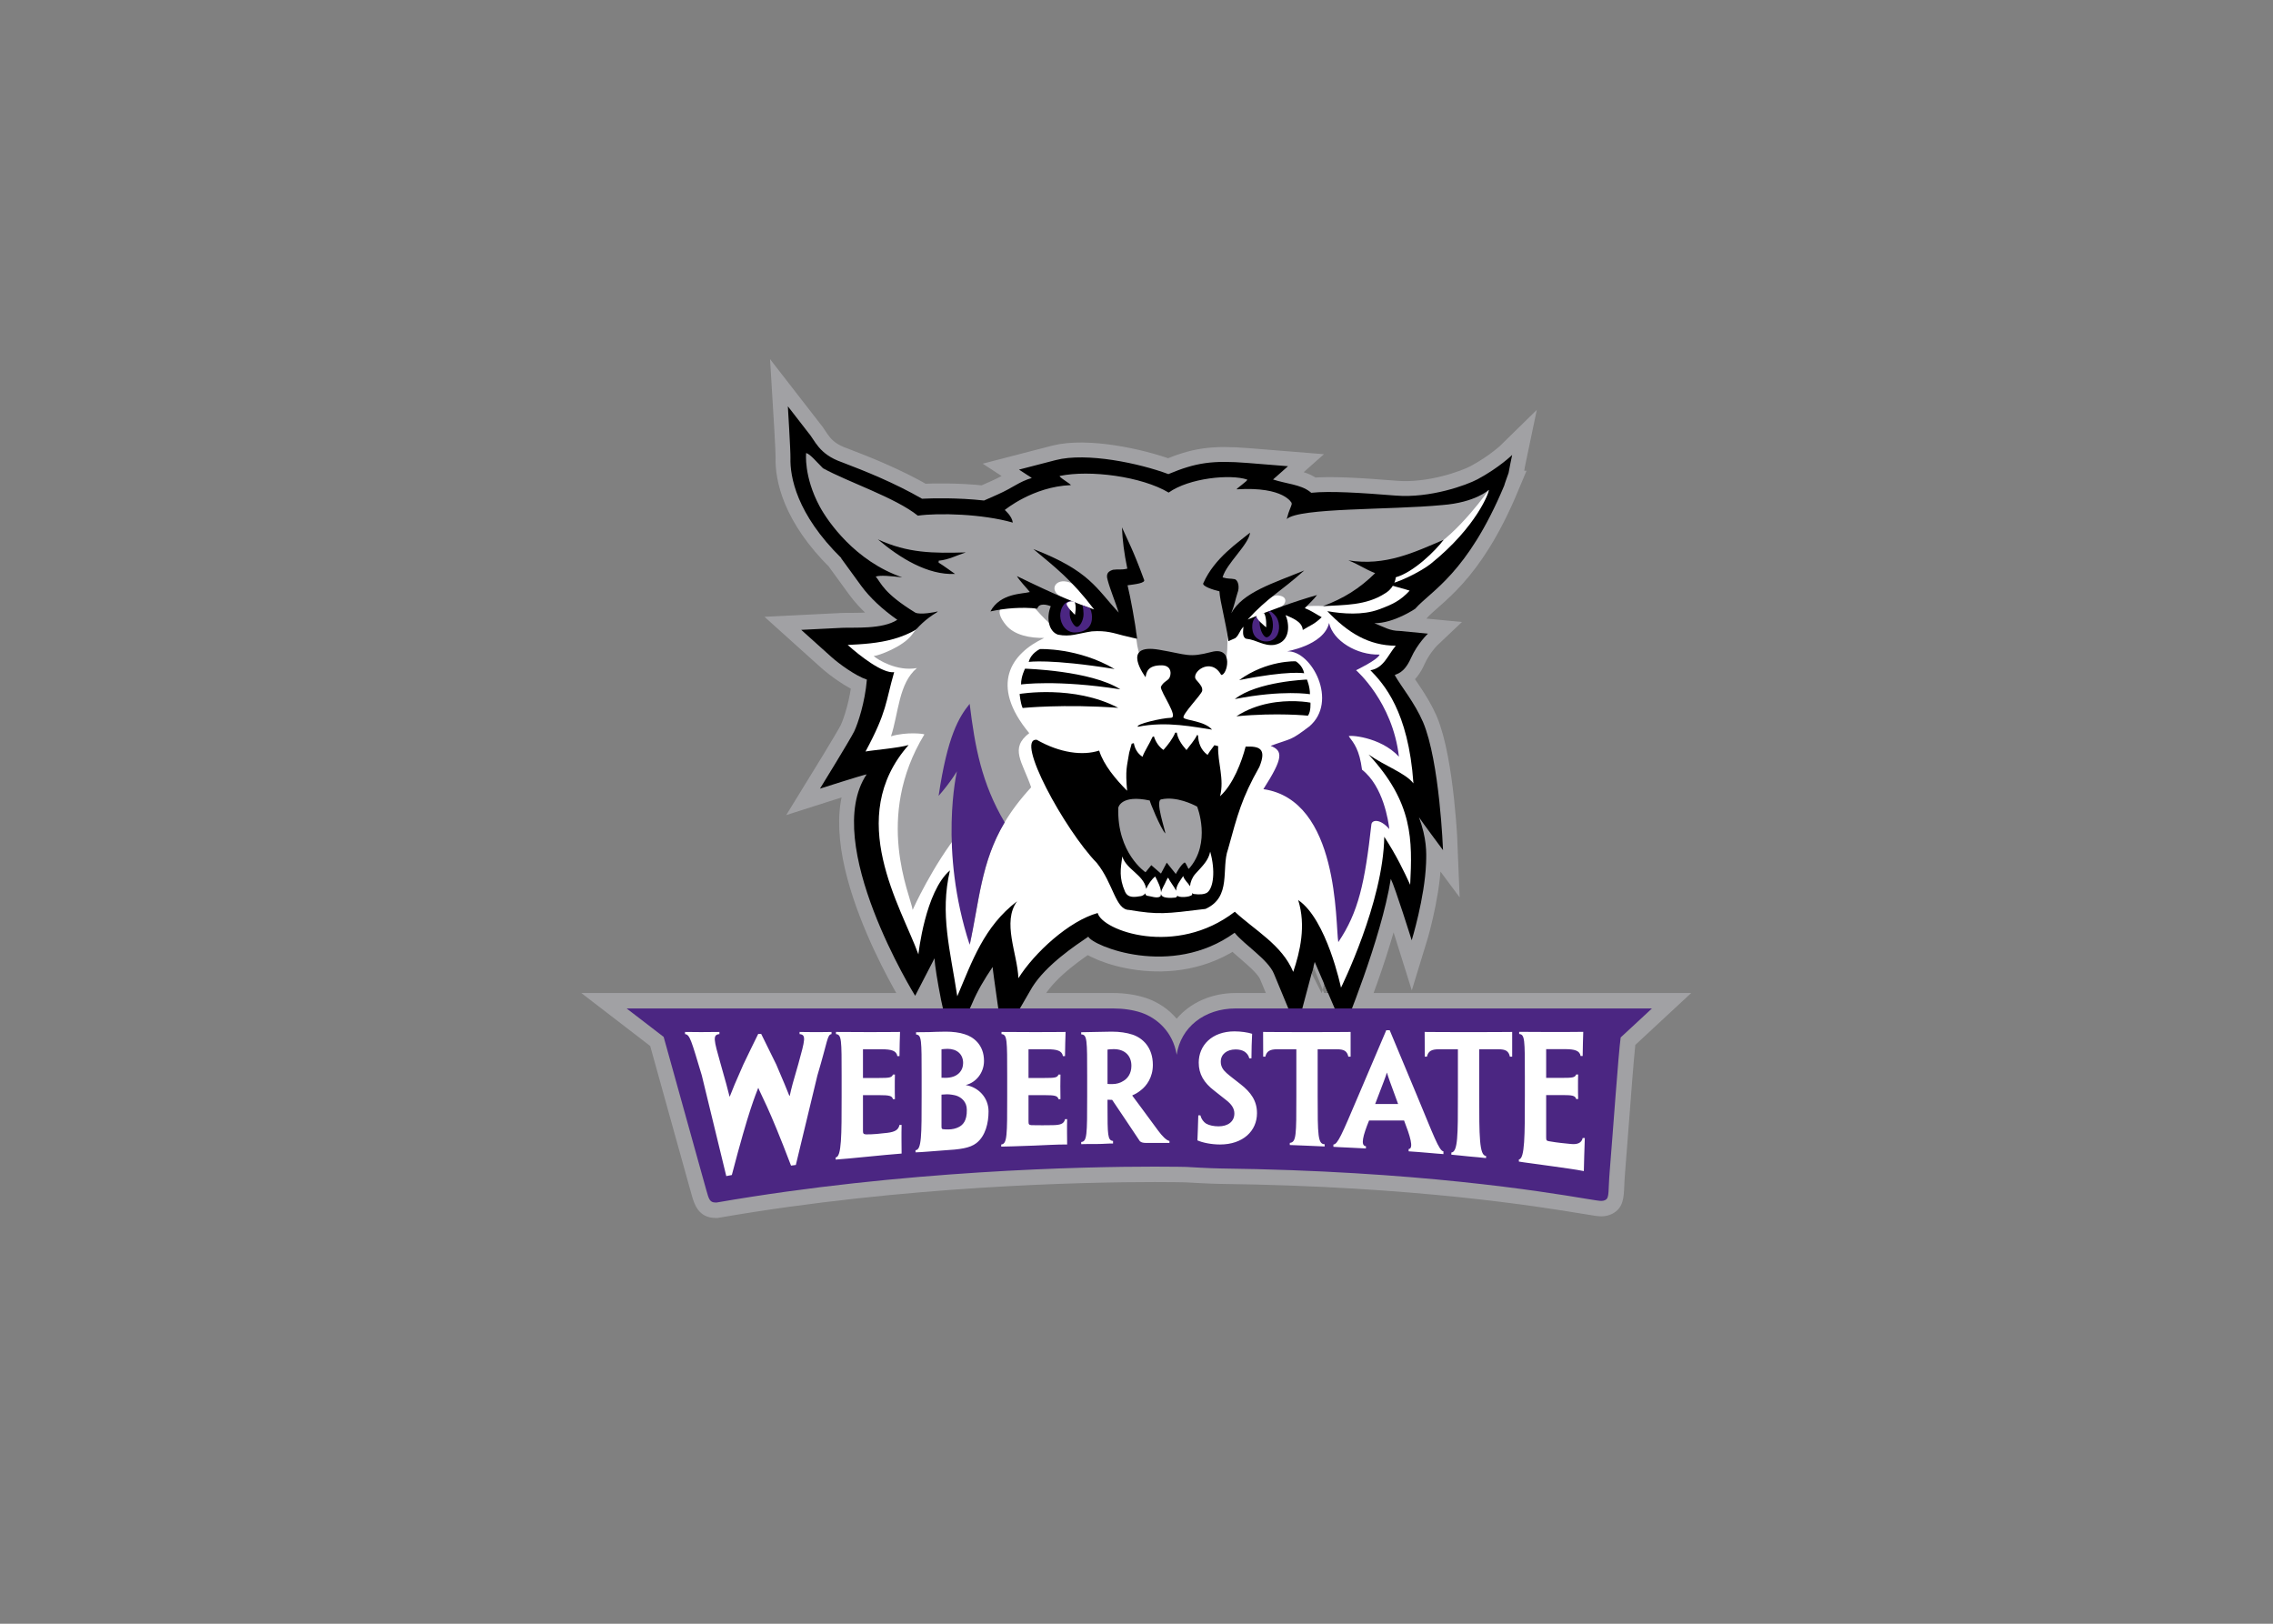 <svg clip-rule="evenodd" fill-rule="evenodd" stroke-miterlimit="10" viewBox="0 0 560 400" xmlns="http://www.w3.org/2000/svg"><rect x="0" y="0" width="560" height="400" fill="#808080" stroke="none"/><g transform="matrix(1.495 0 0 -1.495 80.263 423.922)"><path d="m194.2 203.54c0 .096.72 2.085.72 2.085 0 .15.591 2.971.591 2.971s-2.124-2.088-5.705-4.011c-1.814-.968-7.797-3.148-13.499-2.687-5.705.458-10.844.79-13.905.459-.114.091-.251.2-.251.2-1.514 1.169-3.878 1.278-6.045 1.992.596.527 2.466 2.187 2.466 2.187l-6.639.535c-5.849.468-8.558.052-13.077-1.836-4.762 1.785-13.469 3.626-18.569 2.309l-6.043-1.567s1.502-.98 2.107-1.376c-2.201-.663-2.936-1.53-5.672-2.745 0 0-1.924-.852-2.197-.972-4.384.485-8.524.376-10.224.294-4.494 2.598-9.379 4.56-13.135 5.988-3.956 1.363-4.48 3.66-5.685 4.999l-3.292 4.242s.454-7.383.426-8.496c-.081-3.077.988-9.243 8.405-16.53h-.058l3.308-4.547c1.455-1.985 3.528-3.905 5.956-5.609-2.479-1.605-7.148-1.225-9.06-1.317l-6.771-.338 4.952-4.454c1.241-1.109 3.946-3.096 5.867-3.744-.314-3.766-1.478-7.247-2.087-8.532-.62-1.283-5.644-9.435-5.644-9.435s6.739 2.16 7.691 2.358c-7.589-11.363 7.995-36.491 7.995-36.491l2.832 5.479s.325.634.351.701c.048-1.074.499-3.901 1.103-6.936l1.761-8.011 3.38 7.593c.822 1.95 1.969 3.905 3.342 5.922.002-.523 1.641-11.76 1.641-11.76l4.888 8.436c2.323 3.695 7.088 6.855 9.241 8.318.621-1.463 13.624-6.929 24.109.645 1.538-1.932 5.495-4.385 6.473-6.744l3.778-9.112 2.946 11.053c.01.008 4.776-11.125 4.776-11.125s6.183 14.846 7.764 24.807c.698-1.346 3.444-10.119 3.444-10.119s2.15 6.964 2.368 12.701c.067 1.826.117 4.058-1.172 7.573.424-.669 3.966-5.423 3.966-5.423s-.545 14.619-3.293 21.1c-1.446 3.301-3.478 5.665-4.662 7.736.205.248 1.478.139 2.673 2.821 1.065 2.384 2.795 4.017 2.795 4.017l-4.696.451c-1.547.012-2.396.571-4.127 1.272 3.207-.024 6.724 2.381 6.724 2.381 2.589 2.96 8.573 5.726 14.669 20.292" fill-rule="nonzero"/><path d="m194.2 203.54c0 .096.72 2.085.72 2.085 0 .15.591 2.971.591 2.971s-2.124-2.088-5.705-4.011c-1.814-.968-7.797-3.148-13.499-2.687-5.705.458-10.844.79-13.905.459-.114.091-.251.2-.251.2-1.514 1.169-3.878 1.278-6.045 1.992.596.527 2.466 2.187 2.466 2.187l-6.639.535c-5.849.468-8.558.052-13.077-1.836-4.762 1.785-13.469 3.626-18.569 2.309l-6.043-1.567s1.502-.98 2.107-1.376c-2.201-.663-2.936-1.53-5.672-2.745 0 0-1.924-.852-2.197-.972-4.384.485-8.524.376-10.224.294-4.494 2.598-9.379 4.56-13.135 5.988-3.956 1.363-4.48 3.66-5.685 4.999l-3.292 4.242s.454-7.383.426-8.496c-.081-3.077.988-9.243 8.405-16.53h-.058l3.308-4.547c1.455-1.985 3.528-3.905 5.956-5.609-2.479-1.605-7.148-1.225-9.06-1.317l-6.771-.338 4.952-4.454c1.241-1.109 3.946-3.096 5.867-3.744-.314-3.766-1.478-7.247-2.087-8.532-.62-1.283-5.644-9.435-5.644-9.435s6.739 2.16 7.691 2.358c-7.589-11.363 7.995-36.491 7.995-36.491l2.832 5.479s.325.634.351.701c.048-1.074.499-3.901 1.103-6.936l1.761-8.011 3.38 7.593c.822 1.95 1.969 3.905 3.342 5.922.002-.523 1.641-11.76 1.641-11.76l4.888 8.436c2.323 3.695 7.088 6.855 9.241 8.318.621-1.463 13.624-6.929 24.109.645 1.538-1.932 5.495-4.385 6.473-6.744l3.778-9.112 2.946 11.053c.01.008 4.776-11.125 4.776-11.125s6.183 14.846 7.764 24.807c.698-1.346 3.444-10.119 3.444-10.119s2.15 6.964 2.368 12.701c.067 1.826.117 4.058-1.172 7.573.424-.669 3.966-5.423 3.966-5.423s-.545 14.619-3.293 21.1c-1.446 3.301-3.478 5.665-4.662 7.736.205.248 1.478.139 2.673 2.821 1.065 2.384 2.795 4.017 2.795 4.017l-4.696.451c-1.547.012-2.396.571-4.127 1.272 3.207-.024 6.724 2.381 6.724 2.381 2.589 2.96 8.573 5.726 14.669 20.292z" fill="none" stroke="#a1a1a4" stroke-width="4.9"/><g fill-rule="nonzero"><path d="m218.55 119.93h-3.233-65.369c-4.01 0-7.49-1.604-9.726-4.234-1.286 1.529-2.986 2.705-4.984 3.39-1.679.563-3.532.844-5.532.844h-76.392-3.734-7.467l5.92-4.553 2.961-2.275 2.47-1.901 3.383-12.162 2.563-9.203.847-3.035c.438-1.566 1.099-3.934 3.992-3.934h.296l.185.028.107.015.031.006.031.004c30.556 5.291 60.321 5.864 71.7 5.864 2.799 0 4.595-.038 5.101-.049.561-.032 4.062-.239 5.792-.256 32.079-.385 52.787-3.799 59.593-4.922 2.026-.334 2.569-.422 3.119-.422.572 0 1.117.111 1.617.336l.042.018.178.076.165.105.071.041c1.555.94 1.627 2.569 1.703 4.297.026.619.06 1.389.14 2.346.161 1.943.371 4.701.593 7.623.374 4.928.829 10.91 1.093 13.402l2.102 1.951 2.37 2.202 4.739 4.398z" fill="#a1a1a4"/><path d="m194.2 203.54c0 .098.72 2.086.72 2.086 0 .149.591 2.971.591 2.971s-2.124-2.088-5.705-4.011c-1.814-.967-7.797-3.146-13.499-2.687-5.705.459-10.844.788-13.905.459-.114.09-.251.2-.251.2-1.514 1.17-3.878 1.278-6.045 1.993.596.526 2.466 2.186 2.466 2.186l-6.639.535c-5.849.468-8.558.052-13.077-1.835-4.763 1.784-13.469 3.624-18.569 2.308l-6.045-1.567s1.502-.98 2.109-1.378c-2.201-.661-2.936-1.528-5.672-2.742 0 0-1.924-.853-2.197-.973-4.385.482-8.524.376-10.224.294-4.494 2.598-9.38 4.56-13.135 5.988-3.957 1.363-4.481 3.66-5.686 4.999l-3.289 4.242s.452-7.383.426-8.496c-.085-3.076.985-9.241 8.403-16.531h-.057l3.307-4.546c1.455-1.984 3.527-3.906 5.956-5.609-2.479-1.605-7.149-1.224-9.06-1.318l-6.771-.337 4.953-4.451c1.242-1.113 3.945-3.1 5.866-3.749-.314-3.764-1.478-7.246-2.089-8.529-.618-1.283-5.642-9.436-5.642-9.436s6.738 2.158 7.691 2.358c-7.589-11.363 7.995-36.491 7.995-36.491l2.832 5.479s.325.634.351.701c.048-1.074.499-3.901 1.102-6.936l1.762-8.011 3.38 7.593c.822 1.949 1.969 3.905 3.342 5.922.001-.523 1.639-11.76 1.639-11.76l4.89 8.436c2.323 3.695 7.088 6.855 9.241 8.318.621-1.463 13.624-6.929 24.109.645 1.538-1.932 5.495-4.385 6.473-6.744l3.778-9.112 2.946 11.053c.01.008 4.776-11.125 4.776-11.125s6.183 14.846 7.764 24.807c.698-1.346 3.444-10.119 3.444-10.119s2.15 6.964 2.368 12.701c.067 1.826.117 4.06-1.172 7.575.424-.671 3.966-5.425 3.966-5.425s-.545 14.619-3.293 21.101c-1.446 3.301-3.478 5.664-4.662 7.733.205.25 1.478.141 2.673 2.823 1.065 2.384 2.795 4.019 2.795 4.019l-4.696.448c-1.547.013-2.396.574-4.127 1.273 3.207-.023 6.724 2.381 6.724 2.381 2.589 2.96 8.573 5.723 14.669 20.291"/><path d="m182.12 190.68c-1.603-1.295-5.937-3.464-7.293-3.358.062-.053 3.831-1.055 3.79-1.087-1.471-1.596-2.751-2.263-5.147-3.123-2.556-.927-5.798-.726-8.422-.258 3.421-3.607 6.854-5.663 11.286-5.698-1.357-1.611-1.974-3.663-4.178-4.04 2.147-2.219 6.261-6.685 7.086-18.64-1.324 1.716-4.672 2.835-7.394 4.76 7.377-7.956 7.222-14.111 6.857-21.469-.954 2.079-2.246 4.809-4.272 7.914-.158-10.82-7.13-24.867-7.13-24.867s-2.34 11.248-7.053 14.436c1.328-4.24.298-8.533-.817-11.836-1.851 4.453-6.321 6.838-9.626 9.912-9.717-7.494-21.842-3.135-22.601-.211-4.72-1.312-10.41-6.521-13.064-10.74-.165 4.072-2.721 9.236-.219 12.672-5.464-4.16-7.426-9.932-9.855-15.651-1.165 7.633-2.885 13.576-1.208 20.738-4.083-3.462-5.199-13.828-5.199-13.828-2.838 7.832-12.211 22.488-1.61 34.492-1.548-.485-6.084-.863-7.101-1.072 3.605 6.702 3.277 8.106 4.717 13.079-1.897-.265-5.681 2.711-7.656 4.481 4.834.243 10.391.548 15.1 5.574-1.143-.128 65.25 16.364 68.661 16.411 7.836.301 19.273.157 21.889 3.569.13-.255-1.978-6.08-9.541-12.16" fill="#fff"/><path d="m145.28 136.5c-.419-.297-1.202-.395-2.246-.254-.099.031-.188.084-.259.15 0-.091.009-.175-.003-.271-.369-.441-2.284-.508-2.432-.137-.039-.146-.13-.263-.316-.33-1.756-.164-2.327.131-2.385.619-.009-.156-.038-.3-.102-.429-.556-.391-1.589.056-2.161.107-.215.041-.309.195-.322.406-.16-.22-.413-.388-.691-.457-1.048-.172-2.18-.377-2.665.762-.977 2.25-.736 3.697-.433 5.768.629-2.119 3.475-3.002 3.922-5.248.01-.034.01-.069.015-.104.291.734.929 1.625 1.48 2.051.388-.742.931-1.801.971-2.631.083.564.606 1.299.847 1.93.126.16.155.439.328.49.27-.598.958-1.438 1.309-2.127.009.828.624 1.603 1.163 2.41.169-.637.747-1.08 1.128-1.672.044.651.344 1.42.851 2.008 1.288 1.412 2.174 2.242 2.469 3.68.895-3.18.522-5.951-.468-6.721m6.308 24.037c-.638-2.476-2.047-6.224-4.215-8.183.741 2.848-.422 5.554-.312 8.256-.21.046-.418.094-.622.155-.319-.463-.734-.933-1.123-1.6-1.174.848-1.519 2.09-1.572 3.221-.058.02-.109.043-.168.057-.394-.884-1.25-1.785-1.734-2.478-.881.996-1.45 1.916-1.591 2.867h-.267c-.408-1.005-1.231-2.056-1.938-2.842-.699.459-1.299 1.322-1.575 2.24-.077-.037-.154-.07-.229-.104-.472-1.086-1.314-2.323-1.652-3.269-.864.573-1.273 1.389-1.425 2.244-.131-.034-.25-.065-.355-.083-.195-.763-.415-1.411-.443-1.664-.342-2.191-.62-2.554-.31-6.093-1.853 1.858-3.86 4.237-4.609 6.618-2.703-.871-6.448-.406-10.284 1.78-3.634.293 4.568-14.8 9.895-20.288 2.743-3.392 3.075-7.732 5.324-7.748 4.842-.807 5.974-.643 12.592.166 4.368 1.969 2.553 6.627 3.715 9.842 1.56 5.646 2.24 8.39 5.165 13.563 1.282 3.113-.104 3.409-2.267 3.343"/><path d="m47.287 20.041s-.533 4.818 2.793 11.008c1.703 3.16 7.343 11.273 16.994 14.592-2.552-.275-4.342-.473-5.449-.166 1.189 1.43 1.582 3.394 8.145 7.435 1.038.501 4.167-.102 4.572-.238.126-.046.027.04-.141.187-2.246 1.344-3.909 2.967-5.097 4.575-1.848 2.517-6.909 4.356-7.903 4.421.798.718 4.768 3.221 8.906 2.473-3.777 3.163-3.766 9.304-5.343 14.059 3.291-.998 6.939-.496 6.879-.391-10.423 17.159-2.87 33.034-2.416 36.144 0 0 4.105-9.19 9.875-16.308-1.043 8.108.122 15.978 1.955 23.288 2.733-14.31 3.184-21.982 12.582-32.233-1.815-5.277-4.5-8.018-.393-11.155-8.279-9.962-3.726-16.413 3.088-19.603-2.885.024-6.12-.521-7.889-2.672-2.128-2.584-1.314-3.788-.06-4.252 1.194-.432 4.644-.768 6.293 1.088 3.156 3.544 2.838 2.642 3.715 3.631.338.377.89.672 1.47.885 2.517-.727 5.097-1.078 7.297-1.043.6-.024 1.19-.074 1.76-.147 1.9-.117 3.13-.096 3.13-.096-.24-.1-.47-.195-.71-.293 1.07-.222 1.78-.425 1.78-.425l.33-6.479s1.15 6.228 1.75 8.518c.2 4.591 1.37 5.859 1.37 5.859s8.06-2.353 16.87 1.537c.9-2.906.69-7.246.27-10.754l1.31 3.26s8.97-5.778 18.75-5.185c2.22-.148 10.35-1.84 14.16-4.069-.71-.191-3.03-1.852-2.96-2.955.02-.327 7.82-2.874 10.57-4.441 6.21-3.567 12.38-12.475 12.38-12.475s-2.76 2.61-9.6 3.133c-10.85 1.042-29.38.508-32.04 2.881.52-2.023.9-2.392 1.07-3.227-.11.038-.21.083-.31.125.18-.104.28-.162.28-.162s-1.48-3.467-11.3-2.859c-.43.027 2.5-1.88 2.09-2.016-3.4-1.142-11.91-.34-16.15 2.688-5.55-3.325-16.23-4.719-22.398-3.43-.502.105 2.628 1.886 2.208 1.896-7.779.314-13.569 5.12-13.569 5.12s1.484 1.229 1.656 2.599c-6.222-1.795-15.338-2.035-19.562-1.43-4.655-3.73-14.317-6.898-19.543-9.767-1.478-1.47-2.677-2.947-3.465-3.131zm53.093 26.416c.31.008.65.062 1.01.174 2.87.899 6.53 6.404 6.53 6.404s-5.15-2.169-7.93-3.346c-2.463-1.047-1.747-3.287.39-3.232zm44.11 2.91c2.39.208 1.68 2.22-.31 2.84-2 .611-5.69 1.859-7.09 2.688 0 0 5-5.733 7.4-5.528zm-22.78 41.852c-.44.014-.87.064-1.3.164-1.26.297.83 6.231.88 7.023-.94-.93-3.37-6.833-3.2-6.791-6.01-1.307-6.5 1.479-6.5 1.479-.31 9.346 5.61 13.296 5.61 13.296l1.19-1.46 1.99 1.73 1.19-2.25 1.87 2.33s.98-1.86 1.77-2.35c.28-.17.77 1.45.92 1.28 4.72-5.32 1.7-12.805 1.7-12.805s-3.06-1.744-6.12-1.646z" fill="#a1a1a4" transform="matrix(.8 0 0 -.8 41.331 224.94)"/><path d="m135.1 171.97s-4.279 5.644 2.246 4.524c4.634-.79 4.826-1.354 8.614-.362 3.799.995 2.573-3.954 1.596-3.779-1.718 3.086-5.108.331-4.118-.802.773-.872 1.059-1.244.994-1.815-.064-.574-3.45-4.01-3.06-4.457.38-.448 3.437-.507 4.682-1.949-2.747.39-7.463 1.451-12.219.472-.477.418 3.987 1.455 5.406 1.477 1.421.023-1.681 4.205-1.623 5.094.409.902 1.233 1.01 1.459 1.585.393 1.017-.035 1.949-1.284 1.97-2.357.04-2.57-1.166-2.693-1.958"/><path d="m132.09 189.86c-1.11-.254-1.445-.06-2.356-.184-.606-.213-1.271-.5-.876-1.72.33-1.32 1.278-3.65 1.815-5.332-3.693 3.927-4.714 6.853-14.065 10.459 3.598-3.008 6.265-5.015 10.013-9.946-4.388 1.459-8.994 3.695-12.732 5.493.56-.891 1.548-1.887 2.138-2.623-1.168-.337-4.866-.149-6.498-3.197 2.436.537 5.259.751 7.732.461.254.971 1.602.662 2.216.391-.733-1.709-.446-4.126 1.196-4.685 2.053-.402 3.229.192 5.563.547 2.464.186 3.692-.322 5.225-.702 1.377-.348 2.252-.515 2.252-.515-.347 2.757-1.106 6.864-1.583 8.808 1.106.157 3.088.344 2.702.957-1.778 4.853-2.659 6.406-3.626 8.592.107-2.275.338-4.144.884-6.804"/><path d="m147.79 188.42c.949-.29 1.257-.144 2.041-.305.516-.219.818-1.27.401-2.307-.367-1.142-.442-1.862-1.015-3.307 1.882 3.472 6.923 4.951 12.024 7.057-3.903-3.516-5.963-4.403-9.332-8.101 3.504 1.456 7.623 2.961 11.444 4.054-.545-.748-1.461-1.559-2.016-2.169 1.003-.365 1.885-1.004 2.788-1.489-1.336-1.248-1.623-1.18-3.121-2.1-.084 1.462-1.976 2.048-2.834 2.452.614-1.362.924-4.402-1.845-4.907-1.817-.227-2.821.81-4.67 1.018-.674.284-.47 1.324-.427 1.98-.706-.748-.679-1.346-1.351-1.893l-1.138-.5c-.384 3.083-1.386 6.536-1.469 8.223-.957.209-3.015.861-2.637 1.381 1.839 4.13 5.784 6.702 7.688 8.285-.222-1.982-3.907-5.085-4.531-7.372"/><g transform="matrix(.8 0 0 -.8 41.331 224.94)"><path d="m101.82 50.566c-1.36-.032-2.233 1.533-2.189 3.051.05 1.741 1.259 3.431 3.069 3.381 2.65-.087 3.53-1.549 3.47-3.297-.01-.524-.2-1.658-.67-1.832-.6-.217-1.1-.387-1.53-.568.05.03.1.066.14.09.3.226.31 1.569.32 1.787.04 1.283-.82 2.834-1.46 2.654-.46-.132-1.21-1.222-1.35-2.242-.17-1.241.21-2.795 1.28-2.703-.11-.038-.36-.173-.47-.205-.21-.075-.42-.111-.61-.116zm41.03 2.084c-.06-.013-.12-.012-.17.006-.11.036-.21.073-.31.104 0 0 .01 0 .02-.002.38-.025.84 1.201.88 1.402.4 1.481.13 3.488-1.03 3.824-.51.144-1.22-.929-1.44-2.123-.22-1.128-.09-2.247.35-2.642-.25.111-.49.199-.75.289-1.44.517-1.56 3.168-.62 4.303.95 1.138 2.82 1.437 3.98.433 1.17-1.002 1.19-3.026.47-4.314-.22-.386-.93-1.183-1.38-1.28zm12.16 2.391c-1.1 4.766-9.2 5.873-8.57 5.846 4.96-.202 10.58 10.372 4.46 15.496-3.95 2.965-3.32 2.294-7.93 3.963 2.57 1.033 2.64 2.47-1.49 8.922 15.68 2.278 14.79 27.682 15.43 31.512 4.15-6.15 5.47-12.18 6.82-24.27.14-.956 1.83-1.173 3.69.986-.18-1.569-1.22-8.8-5.62-12.232-.54-4.124-1.65-5.443-2.72-6.869-.25-.317 6.42-.034 10.32 4.187-1.3-11.309-8.83-17.807-8.83-17.807s4.53-2.169 4.85-3.226c-4.73.136-9.61-2.862-10.41-6.508zm-74.037 16.658c-2.258 2.778-4.568 6.672-6.397 18.959 2.52-2.882 3.774-5.06 3.774-5.06s-3.777 16.132 2.623 35.722c1.997-8.82 2.228-16.87 7.216-25.205-4.742-8.029-6.12-15.451-7.216-24.416zm-70.662 62.741 3.699 2.84 3.929 3.02 4.512 16.22 3.203 11.51 1.059 3.79c.541 1.94.724 2.59 1.932 2.59h.136l.135-.01c38.43-6.66 75.854-7.38 90.164-7.38 4.13 0 6.48.06 6.51.06.15.01 4.97.3 7.15.32 40.32.49 66.4 4.78 74.97 6.2 2.23.36 2.96.48 3.38.48.27 0 .51-.04.73-.14l.09-.05.09-.05c.77-.46.49-1.85.82-5.87.62-7.44 1.81-24.47 2.26-27.56l3.48-3.22 2.96-2.75h-4.04-81.71c-6.47 0-11.33 3.92-12.15 9.54-.79-4.78-4.12-7.58-7.27-8.67-1.75-.58-3.73-.87-5.88-.87h-95.493z" fill="#4b2682"/><path d="m95.459 60.414s-1.853.807-2.32 2.652c0 0 4.267-.694 17.691 1.457-7.51-4.422-15.371-4.109-15.371-4.109zm52.671 2.52s-5.95-.262-11.64 3.878c10.16-2.044 13.39-1.412 13.39-1.412-.35-1.721-1.75-2.466-1.75-2.466zm-55.751 1.523s-.833 1.588-.82 3.248c0 0 7.323-1.042 20.451 1.006-6.09-3.889-19.631-4.254-19.631-4.254zm58.071 2.24s-10.25.375-14.86 4.018c9.94-1.951 15.48-1 15.48-1 .01-1.549-.62-3.018-.62-3.018zm-52.442 2.598c-3.939-.116-6.738.365-6.738.365s.123 1.74.611 2.891c0 0 8.539-.851 19.699-.031-4.56-2.394-9.63-3.109-13.572-3.225zm50.152 1.861c-3.05-.098-7.94.299-12.24 3.106 8.44-.799 14.73-.125 14.73-.125.66-.845.52-2.686.52-2.686s-1.17-.236-3.01-.295z"/><path d="m62.055 37.818c4.49 3.805 10.25 7.398 15.908 7.123-1.133-.773-2.204-1.6-3.387-2.334l.018-.392c2.034-.186 3.764-1.127 5.588-1.709-6.754.187-11.905.177-18.127-2.688zm116.56.09c-6.04 2.573-12.01 5.472-19.62 4.238 2.11.827 3.4 1.811 5.51 2.633-3.23 3.178-6.5 5.21-10.76 6.801 4.34-.27 8.89-.102 12.77-2.621 0 0 1.97-1.009 2.24-3.33 3.68-1.038 8.18-5.473 9.86-7.721z"/><path d="m101.96 50.59c-.34.024-.72.105-.95.342-.44.47 1.65 2.42 1.65 2.42s.4-1.76-.1-2.75c0 0-.27-.036-.6-.012zm39.64 2.379s-1.12.066-1.51.584c-.38.518 1.96 2.388 1.96 2.388s.15-2.04-.45-2.972zm25.19 85.961-5.73 13.44c-3.51 8.25-4.25 10.01-5.16 10.1v.47c.66.04 1.58.1 3.13.16 1.2.05 2.45.12 3.57.18v-.47c-1.17-.08-.61-2.19.65-5.29h7.21c1.2 3.1 2.08 5.8.94 5.88v.47c1.16.06 2.48.19 3.79.29 1.52.12 2.7.25 3.38.28v-.57c-.91-.09-2.03-3.28-5.45-11.48l-5.62-13.46zm-31.23.23c-4.74 0-7.4 2.93-7.4 6.44 0 2.37 1.08 4.16 3.19 5.77.88.7 1.72 1.35 2.48 1.96 1.09.85 1.67 1.7 1.67 2.75 0 1.7-1.37 2.64-3.25 2.64-.96 0-1.9-.18-2.57-.56-.53-.35-.97-.91-1.18-1.7h-.43c-.06 2.31-.12 3.66-.18 5.15 1.03.47 2.87.85 4.66.85 4.71 0 7.61-2.78 7.61-6.44v-.03c0-2.54-1.29-4.3-3.34-5.91-1.26-1-2.22-1.7-2.93-2.34-.76-.67-1.19-1.38-1.19-2.34 0-1.53 1.25-2.52 3.07-2.52.75 0 1.37.17 1.81.44.47.32.85.76 1 1.4h.44c.02-1.98.05-3.39.14-5.06-.85-.29-2.34-.5-3.6-.5zm-59.507.06c-1.198 0-2.547.06-3.397.09-.76 0-2.047.03-2.72.03v.46c1.143.13 1.142 1.06 1.142 8.67v3.92c0 8.17 0 11.19-1.258 11.25v.44c1.022 0 4.744-.34 5.741-.4 3.442-.2 5.45-.46 6.804-1.51 1.898-1.48 2.498-4.19 2.498-6.5v-.03c0-2.9-2.165-5-4.654-5.41v-.03c2.052-.5 3.719-2.49 3.719-4.95 0-3.4-2.257-4.98-3.985-5.5-1.051-.36-2.484-.53-3.89-.53zm34.187 0c-.96 0-2.39.03-3.27.06-1.2.03-2.26.06-3.02.06v.44c1.23.05 1.23 1.08 1.23 8.69v3.92c0 8.2-.03 9.44-1.23 9.56v.44c.76-.03 1.96-.03 3.34-.03 1.2 0 2.52-.13 3.22-.1v-.53c-1.11-.12-1.14-1.14-1.14-7.23v-1.26c.29 0 .67.03.96.03 2.02 2.96 3.92 5.86 5.71 8.52.32.29.79.35 1.32.35h4.77v-.41c-.65-.12-1.49-1-2.34-2.14-3.55-4.8-4.36-5.94-5.3-7.17v-.09c.55-.21 1.23-.61 1.79-1.08 1.1-.85 2.43-2.58 2.43-5.18 0-3.63-2.11-5.53-4.16-6.23-1.23-.41-2.67-.62-4.31-.62zm83.93.04v.44c1.17.11 1.17 1.13 1.17 8.75v3.92c0 8.19 0 13.05-1.23 13.17v.44c1.05.19 3.67.5 6.79.95 2.53.37 4.75.64 6.59 1.01 0-1.46.15-4.71.2-6.82h-.44c-.2 1-1.05 1.39-2.48 1.23-1.28-.14-2.45-.21-4.45-.56-.52-.09-.59-.2-.59-.82v-8.69h3.37c2.02 0 2.63.12 2.81.82h.41c-.03-.97-.03-1.78-.03-2.66 0-.73 0-1.53.03-2.4h-.41c-.23.64-.79.7-2.87.7h-3.31v-5.92h3.86c2 0 3.05.3 3.23 1.41h.43c.04-2.08.06-3.54.12-4.97-1.84.03-4.48.03-6.96.03-2.76 0-5.22-.03-6.24-.03zm-140.74.02v.44c1.169.12 1.168 1.14 1.168 8.75v3.92c0 8.2 0 12.63-1.225 12.74v.44c1.845-.13 3.078-.26 7.02-.64 2.403-.24 4.205-.41 6.56-.6 0-1.46-.059-3.8 0-5.9h-.439c-.205.99-.866 1.43-2.489 1.63-1.428.17-2.984.34-4.447.32-.527-.06-.584-.21-.584-.82v-7.26h3.364c2.021 0 2.634.12 2.81.82h.41c-.03-.96-.031-1.78-.031-2.66 0-.73.001-1.52.031-2.4h-.41c-.236.64-.79.7-2.869.7h-3.305v-5.91h3.86c1.992 0 3.045.29 3.222 1.41h.438c.029-2.08.056-3.55.115-4.98-1.844.03-4.475.03-6.965.03-2.754 0-5.208-.03-6.234-.03zm34.103 0v.44c1.172.12 1.172 1.14 1.172 8.75v3.92c0 8.2 0 9.96-1.23 10.07v.44c.993-.03 3.339-.06 6.789-.21 2.169-.08 4.773-.25 6.79-.23 0-1.46-.06-3.1 0-5.21h-.44c-.2 1-1.052 1.2-2.483 1.23-1.35.03-2.989.03-4.453 0-.525-.06-.582-.2-.582-.82v-5.36h3.365c2.019 0 2.634.12 2.809.82h.408c-.025-.96-.026-1.78-.026-2.66 0-.73.001-1.52.026-2.4h-.408c-.234.64-.789.7-2.866.7h-3.308v-5.91h3.863c1.991 0 3.043.29 3.225 1.41h.43c.03-2.08.06-3.55.12-4.98-1.843.03-4.478.03-6.964.03-2.752 0-5.213-.03-6.237-.03zm-65.193 0v.44c.997.14 1.231 1.11 3.457 8.52l5.041 20.73 1.143-.22c3.596-13.76 4.878-16.42 5.433-17.94h.031c.555 1.49 2.003 3.57 6.731 16l.99-.13 4.44-18.43c2.195-7.37 2.009-8.36 2.914-8.53v-.44c-.849.03-1.669.03-3.073.03-1.405 0-2.545 0-3.511-.03v.44c1.403.14 1.14 1.11-.268 6.2-1.05 3.55-1.433 4.98-1.754 6.5h-.09c-.585-1.49-1.167-2.87-2.693-6.44-1.11-2.25-2.192-4.45-3.1-6.29h-.617c-.907 1.87-2.077 4.19-3.072 6.32-1.643 3.72-2.197 5.03-2.779 6.56h-.059c-.38-1.53-.791-3.1-1.846-6.76-1.403-4.95-1.668-5.95-.234-6.09v-.44c-1.374 0-2.459.03-3.805.03-1.405 0-2.518-.03-3.279-.03zm119.08 0c0 1.43.02 3.16.02 5.09h.44c.27-1.14.97-1.52 2.43-1.52h3.96v9.54c0 8.2 0 9.6-1.35 9.74v.44c.94.04 2.11.09 3.51.14 1.33.04 2.7.13 3.67.16v-.46c-1.4-.03-1.44-1.79-1.44-10.02v-9.54h3.95c1.43 0 2.1.32 2.37 1.52h.47v-5.09c-2.17.03-4.86.03-7.38.03h-3.28c-2.25 0-4.97 0-7.37-.03zm33.28 0c0 1.43.03 3.16.03 5.09h.44c.26-1.14.96-1.52 2.43-1.52h3.95v9.54c0 8.2 0 11.58-1.35 11.73v.44c1.05.07 2.19.24 3.58.36 1.39.11 2.62.24 3.57.34v-.44c-1.4-.03-1.41-4.2-1.41-12.43v-9.54h3.95c1.44 0 2.11.32 2.37 1.52h.47v-5.09c-2.17.03-4.86.03-7.38.03h-3.28c-2.25 0-4.97 0-7.37-.03zm-98.268 3.48c1.902 0 3.193 1.09 3.193 2.9v.03c0 1.58-1.052 2.46-1.992 2.78-.558.2-1.143.26-1.637.26-.206 0-.499-.02-.824-.02v-5.86c.295-.03.791-.09 1.26-.09zm34.218.06c2.29 0 3.64 1.35 3.64 3.43v.02c0 1.59-.8 2.61-1.65 3.1-.61.41-1.43.65-2.31.65-.32 0-.64 0-.96-.03v-7.08c.23-.03.76-.09 1.28-.09zm56.26 4.86h.03c.21.73.59 1.87 2.26 6.35l.02.09h-4.71l.03-.09c1.73-4.5 2.17-5.65 2.37-6.35zm-90.623 4.44c.644 0 1.406.13 1.906.27 1.082.35 2.194 1.29 2.194 2.9v.03c.05 2.3-.849 3.13-1.639 3.54-.586.32-1.406.5-2.166.5-.354 0-.823 0-1.172-.06-.177-.09-.238-.14-.238-.58v-6.53c.325-.03.824-.07 1.115-.07z" fill="#fff"/></g></g></g></svg>
